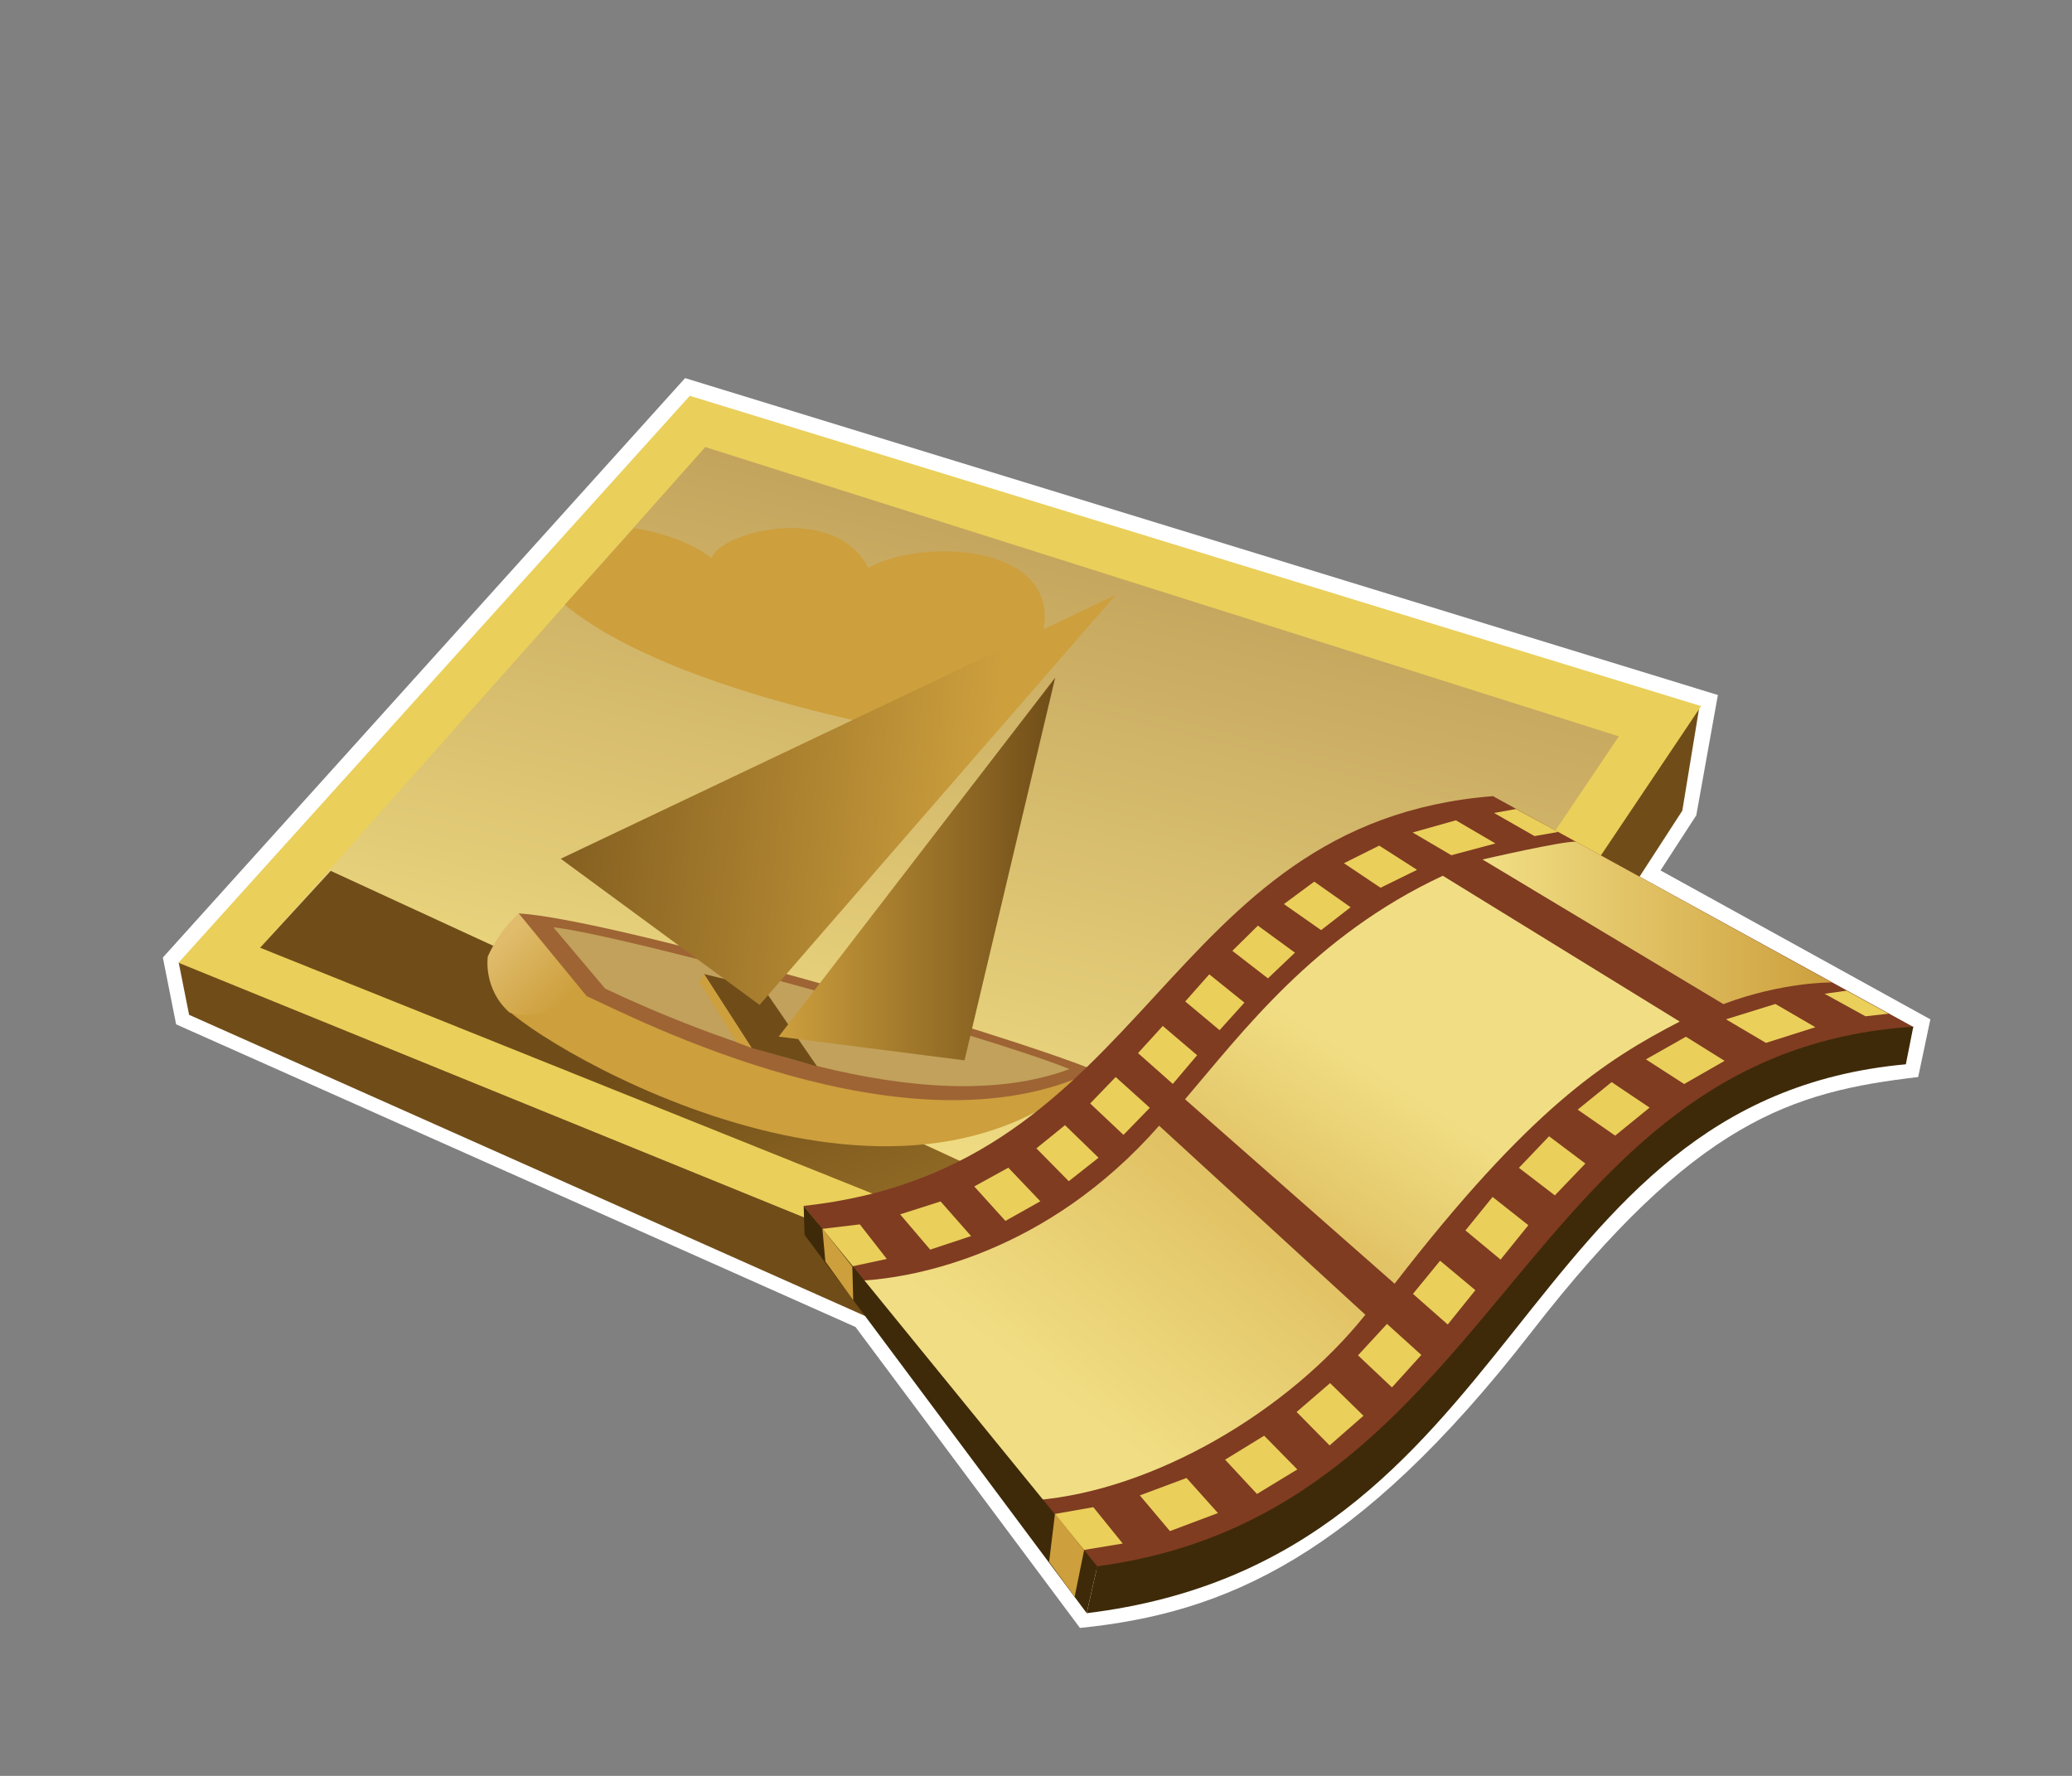 <?xml version="1.0" encoding="UTF-8"?>
<svg xmlns="http://www.w3.org/2000/svg" xmlns:xlink="http://www.w3.org/1999/xlink" contentScriptType="text/ecmascript" width="42" baseProfile="tiny" zoomAndPan="magnify" contentStyleType="text/css" viewBox="-3.301 -7.665 42 36" height="36" preserveAspectRatio="xMidYMid meet" version="1.1">
    <rect x="-3.301" y="-7.665" width="42" height="36" fill="#808080" stroke="none"/>
    <path fill="#ffffff" d="M 10.586 0.0 L 0.0 11.746 L 0.269 13.1 C 0.269 13.1 13.899 19.171 14.04 19.235 C 14.132 19.358 18.59 25.336 18.59 25.336 C 21.531 25.039 24.201 23.899 27.731 19.351 C 31.074 15.038 33.03 14.468 35.581 14.168 L 35.828 12.999 L 30.358 9.98 L 31.083 8.863 L 31.521 6.424 L 10.586 0.0 z "/>
    <polygon fill="#704d18" points="31.148,6.649 21.789,20.62 21.91,22.485 30.8,8.769 "/>
    <polygon fill="#704d18" points="21.82,20.601 0.32,11.84 0.532,12.907 21.926,22.439 "/>
    <polygon fill="#eacf5a" points="10.681,0.359 0.317,11.851 21.816,20.603 31.181,6.649 "/>
    <linearGradient x1="13.996" gradientTransform="matrix(1 0 0 1 0.138 -822.274)" y1="838.328" x2="17.344" gradientUnits="userSpaceOnUse" y2="824.532" xlink:type="simple" xlink:actuate="onLoad" id="XMLID_9_" xlink:show="other">
        <stop stop-color="#f1de84" offset="0"/>
        <stop stop-color="#c1a15b" offset="1"/>
    </linearGradient>
    <polygon fill="url(#XMLID_9_)" points="21.396,19.314 1.989,11.524 10.995,1.398 29.513,7.262 "/>
    <linearGradient x1="139.219" gradientTransform="matrix(0.965 0.139 -0.243 1.001 58.808 -726.802)" y1="733.023" x2="132.143" gradientUnits="userSpaceOnUse" y2="720.989" xlink:type="simple" xlink:actuate="onLoad" id="XMLID_10_" xlink:show="other">
        <stop stop-color="#cd9f3d" offset="0"/>
        <stop stop-color="#704d18" offset="1"/>
    </linearGradient>
    <polygon fill="url(#XMLID_10_)" points="3.403,9.989 19.448,17.386 21.379,19.339 1.971,11.547 "/>
    <path fill="#cd9f3d" d="M 8.148 4.593 C 10.41 6.47 15.789 7.284 15.789 7.284 L 17.78 5.374 C 18.447 3.367 15.434 3.203 14.301 3.848 C 13.602 2.493 11.257 3.139 11.126 3.653 C 10.827 3.41 10.244 3.146 9.549 3.041 L 8.148 4.593 z "/>
    <path fill="#cd9f3d" d="M 8.622 12.498 L 18.889 14.03 C 14.645 17.946 7.133 13.237 6.854 12.653 L 8.622 12.498 z "/>
    <linearGradient x1="73.276" gradientTransform="matrix(0.953 0.185 -0.287 0.994 146.132 -726.712)" y1="729.104" x2="74.864" gradientUnits="userSpaceOnUse" y2="730.072" xlink:type="simple" xlink:actuate="onLoad" id="XMLID_11_" xlink:show="other">
        <stop stop-color="#e0bc6c" offset="0"/>
        <stop stop-color="#cd9f3d" offset="1"/>
    </linearGradient>
    <path fill="url(#XMLID_11_)" d="M 7.223 10.845 L 8.622 12.498 C 8.352 12.688 7.611 13.038 7.029 12.862 C 6.485 12.38 6.587 11.725 6.587 11.725 C 6.587 11.725 6.8 11.214 7.223 10.845 z "/>
    <path fill="#9e6434" d="M 7.214 10.851 L 8.592 12.529 C 9.518 12.945 15.134 15.879 18.889 14.033 C 16.909 13.23 9.089 10.963 7.214 10.851 z "/>
    <path fill="#c1a15b" d="M 8.966 12.376 L 7.916 11.133 C 9.416 11.3 16.695 13.323 18.378 14.007 C 15.439 15.103 10.981 13.331 8.966 12.376 z "/>
    <polygon fill="#704d18" points="10.97,12.081 11.934,13.578 13.261,13.953 12.174,12.37 "/>
    <polygon fill="#cd9f3d" points="10.881,12.242 11.634,13.466 11.934,13.578 10.971,12.079 "/>
    <linearGradient x1="136.595" gradientTransform="matrix(0.965 0.139 -0.243 1.001 58.808 -726.802)" y1="715.351" x2="125.565" gradientUnits="userSpaceOnUse" y2="717.032" xlink:type="simple" xlink:actuate="onLoad" id="XMLID_12_" xlink:show="other">
        <stop stop-color="#cd9f3d" offset="0"/>
        <stop stop-color="#704d18" offset="1"/>
    </linearGradient>
    <polygon fill="url(#XMLID_12_)" points="12.096,12.706 19.312,4.397 8.065,9.743 "/>
    <linearGradient x1="12.484" y1="9.951" x2="18.088" gradientUnits="userSpaceOnUse" y2="9.951" xlink:type="simple" xlink:actuate="onLoad" id="XMLID_13_" xlink:show="other">
        <stop stop-color="#cd9f3d" offset="0"/>
        <stop stop-color="#704d18" offset="1"/>
    </linearGradient>
    <polygon fill="url(#XMLID_13_)" points="12.484,13.349 18.088,6.072 16.25,13.83 "/>
    <path fill="#7f3c21" d="M 12.99 16.78 C 20.066 16.022 20.195 9.013 26.961 8.474 L 35.491 13.157 C 26.906 14.303 27.616 22.936 18.9 24.162 L 12.99 16.78 z "/>
    <linearGradient x1="17.735" gradientTransform="matrix(1 0 0 1 0.138 -822.274)" y1="842.779" x2="25.071" gradientUnits="userSpaceOnUse" y2="833.065" xlink:type="simple" xlink:actuate="onLoad" id="XMLID_14_" xlink:show="other">
        <stop stop-color="#f1de84" offset="0"/>
        <stop stop-color="#cd9f3d" offset="1"/>
    </linearGradient>
    <path fill="url(#XMLID_14_)" d="M 14.183 18.295 C 15.261 18.228 17.916 17.745 20.195 15.155 L 24.375 18.987 C 22.802 20.955 20.089 22.542 17.715 22.744 L 14.183 18.295 z "/>
    <linearGradient x1="25.21" gradientTransform="matrix(1 0 0 1 0.138 -822.274)" y1="836.707" x2="20.958" gradientUnits="userSpaceOnUse" y2="843.321" xlink:type="simple" xlink:actuate="onLoad" id="XMLID_15_" xlink:show="other">
        <stop stop-color="#f1de84" offset="0"/>
        <stop stop-color="#cd9f3d" offset="1"/>
    </linearGradient>
    <path fill="url(#XMLID_15_)" d="M 20.72 14.619 C 21.873 13.274 23.333 11.306 25.945 10.088 L 30.747 13.044 C 29.219 13.834 27.708 14.815 24.968 18.358 L 20.72 14.619 z "/>
    <linearGradient x1="26.75" y1="11.044" x2="33.827" gradientUnits="userSpaceOnUse" y2="11.044" xlink:type="simple" xlink:actuate="onLoad" id="XMLID_16_" xlink:show="other">
        <stop stop-color="#f1de84" offset="0"/>
        <stop stop-color="#cd9f3d" offset="1"/>
    </linearGradient>
    <path fill="url(#XMLID_16_)" d="M 26.75 9.758 C 26.75 9.758 28.398 9.377 28.645 9.398 L 33.828 12.251 C 33.828 12.251 32.832 12.237 31.632 12.69 L 26.75 9.758 z "/>
    <polygon fill="#eacf5a" points="13.334,17.25 14.128,17.155 14.675,17.856 13.949,18.011 "/>
    <polygon fill="#eacf5a" points="14.945,16.952 15.554,17.667 16.383,17.392 15.765,16.69 "/>
    <polygon fill="#eacf5a" points="16.447,16.386 17.079,17.085 17.787,16.687 17.138,16.006 "/>
    <polygon fill="#eacf5a" points="17.707,15.614 18.363,16.28 18.967,15.804 18.287,15.144 "/>
    <polygon fill="#eacf5a" points="18.797,14.704 19.472,15.341 20.006,14.792 19.314,14.168 "/>
    <polygon fill="#eacf5a" points="19.767,13.683 20.472,14.308 20.965,13.726 20.269,13.133 "/>
    <polygon fill="#eacf5a" points="20.724,12.636 21.42,13.218 21.924,12.66 21.211,12.086 "/>
    <polygon fill="#eacf5a" points="21.679,11.61 22.4,12.168 22.948,11.647 22.197,11.099 "/>
    <polygon fill="#eacf5a" points="22.724,10.662 23.478,11.19 24.076,10.726 23.339,10.207 "/>
    <polygon fill="#eacf5a" points="23.941,9.834 24.683,10.331 25.423,9.968 24.656,9.477 "/>
    <polygon fill="#eacf5a" points="25.334,9.211 26.118,9.672 27.012,9.433 26.21,8.964 "/>
    <polygon fill="#eacf5a" points="26.984,8.815 27.804,9.284 28.284,9.2 27.429,8.735 "/>
    <polygon fill="#eacf5a" points="17.974,23.044 18.861,22.888 19.457,23.625 18.544,23.776 "/>
    <polygon fill="#eacf5a" points="19.804,22.649 20.414,23.373 21.387,23.007 20.75,22.296 "/>
    <polygon fill="#eacf5a" points="21.532,21.925 22.324,21.439 22.996,22.123 22.178,22.62 "/>
    <polygon fill="#eacf5a" points="22.982,20.958 23.65,21.636 24.337,21.035 23.66,20.373 "/>
    <polygon fill="#eacf5a" points="24.226,19.81 24.914,20.46 25.51,19.802 24.814,19.173 "/>
    <polygon fill="#eacf5a" points="25.34,18.564 26.045,19.185 26.605,18.489 25.89,17.892 "/>
    <polygon fill="#eacf5a" points="26.404,17.278 27.116,17.869 27.679,17.172 26.954,16.599 "/>
    <polygon fill="#eacf5a" points="27.488,16.009 28.216,16.567 28.835,15.922 28.099,15.369 "/>
    <polygon fill="#eacf5a" points="28.679,14.829 29.439,15.356 30.137,14.788 29.367,14.271 "/>
    <polygon fill="#eacf5a" points="30.062,13.81 30.837,14.31 31.657,13.84 30.873,13.351 "/>
    <polygon fill="#eacf5a" points="31.685,12.998 32.495,13.476 33.497,13.158 32.687,12.687 "/>
    <polygon fill="#eacf5a" points="33.683,12.48 34.513,12.937 34.98,12.884 34.13,12.418 "/>
    <path fill="#3e2a08" d="M 18.941 24.086 C 27.168 22.992 27.484 13.666 35.482 13.148 L 35.331 13.91 C 27.316 14.64 27.652 23.947 18.727 25.037 L 18.941 24.086 z "/>
    <polygon fill="#3e2a08" points="18.941,24.086 12.99,16.78 13.007,17.367 18.726,25.035 "/>
    <polygon fill="#cd9f3d" points="18.674,23.761 18.482,24.705 17.965,23.996 18.084,23.019 "/>
    <polygon fill="#cd9f3d" points="13.369,17.241 13.429,17.907 13.994,18.692 13.976,18.011 "/>
</svg>
